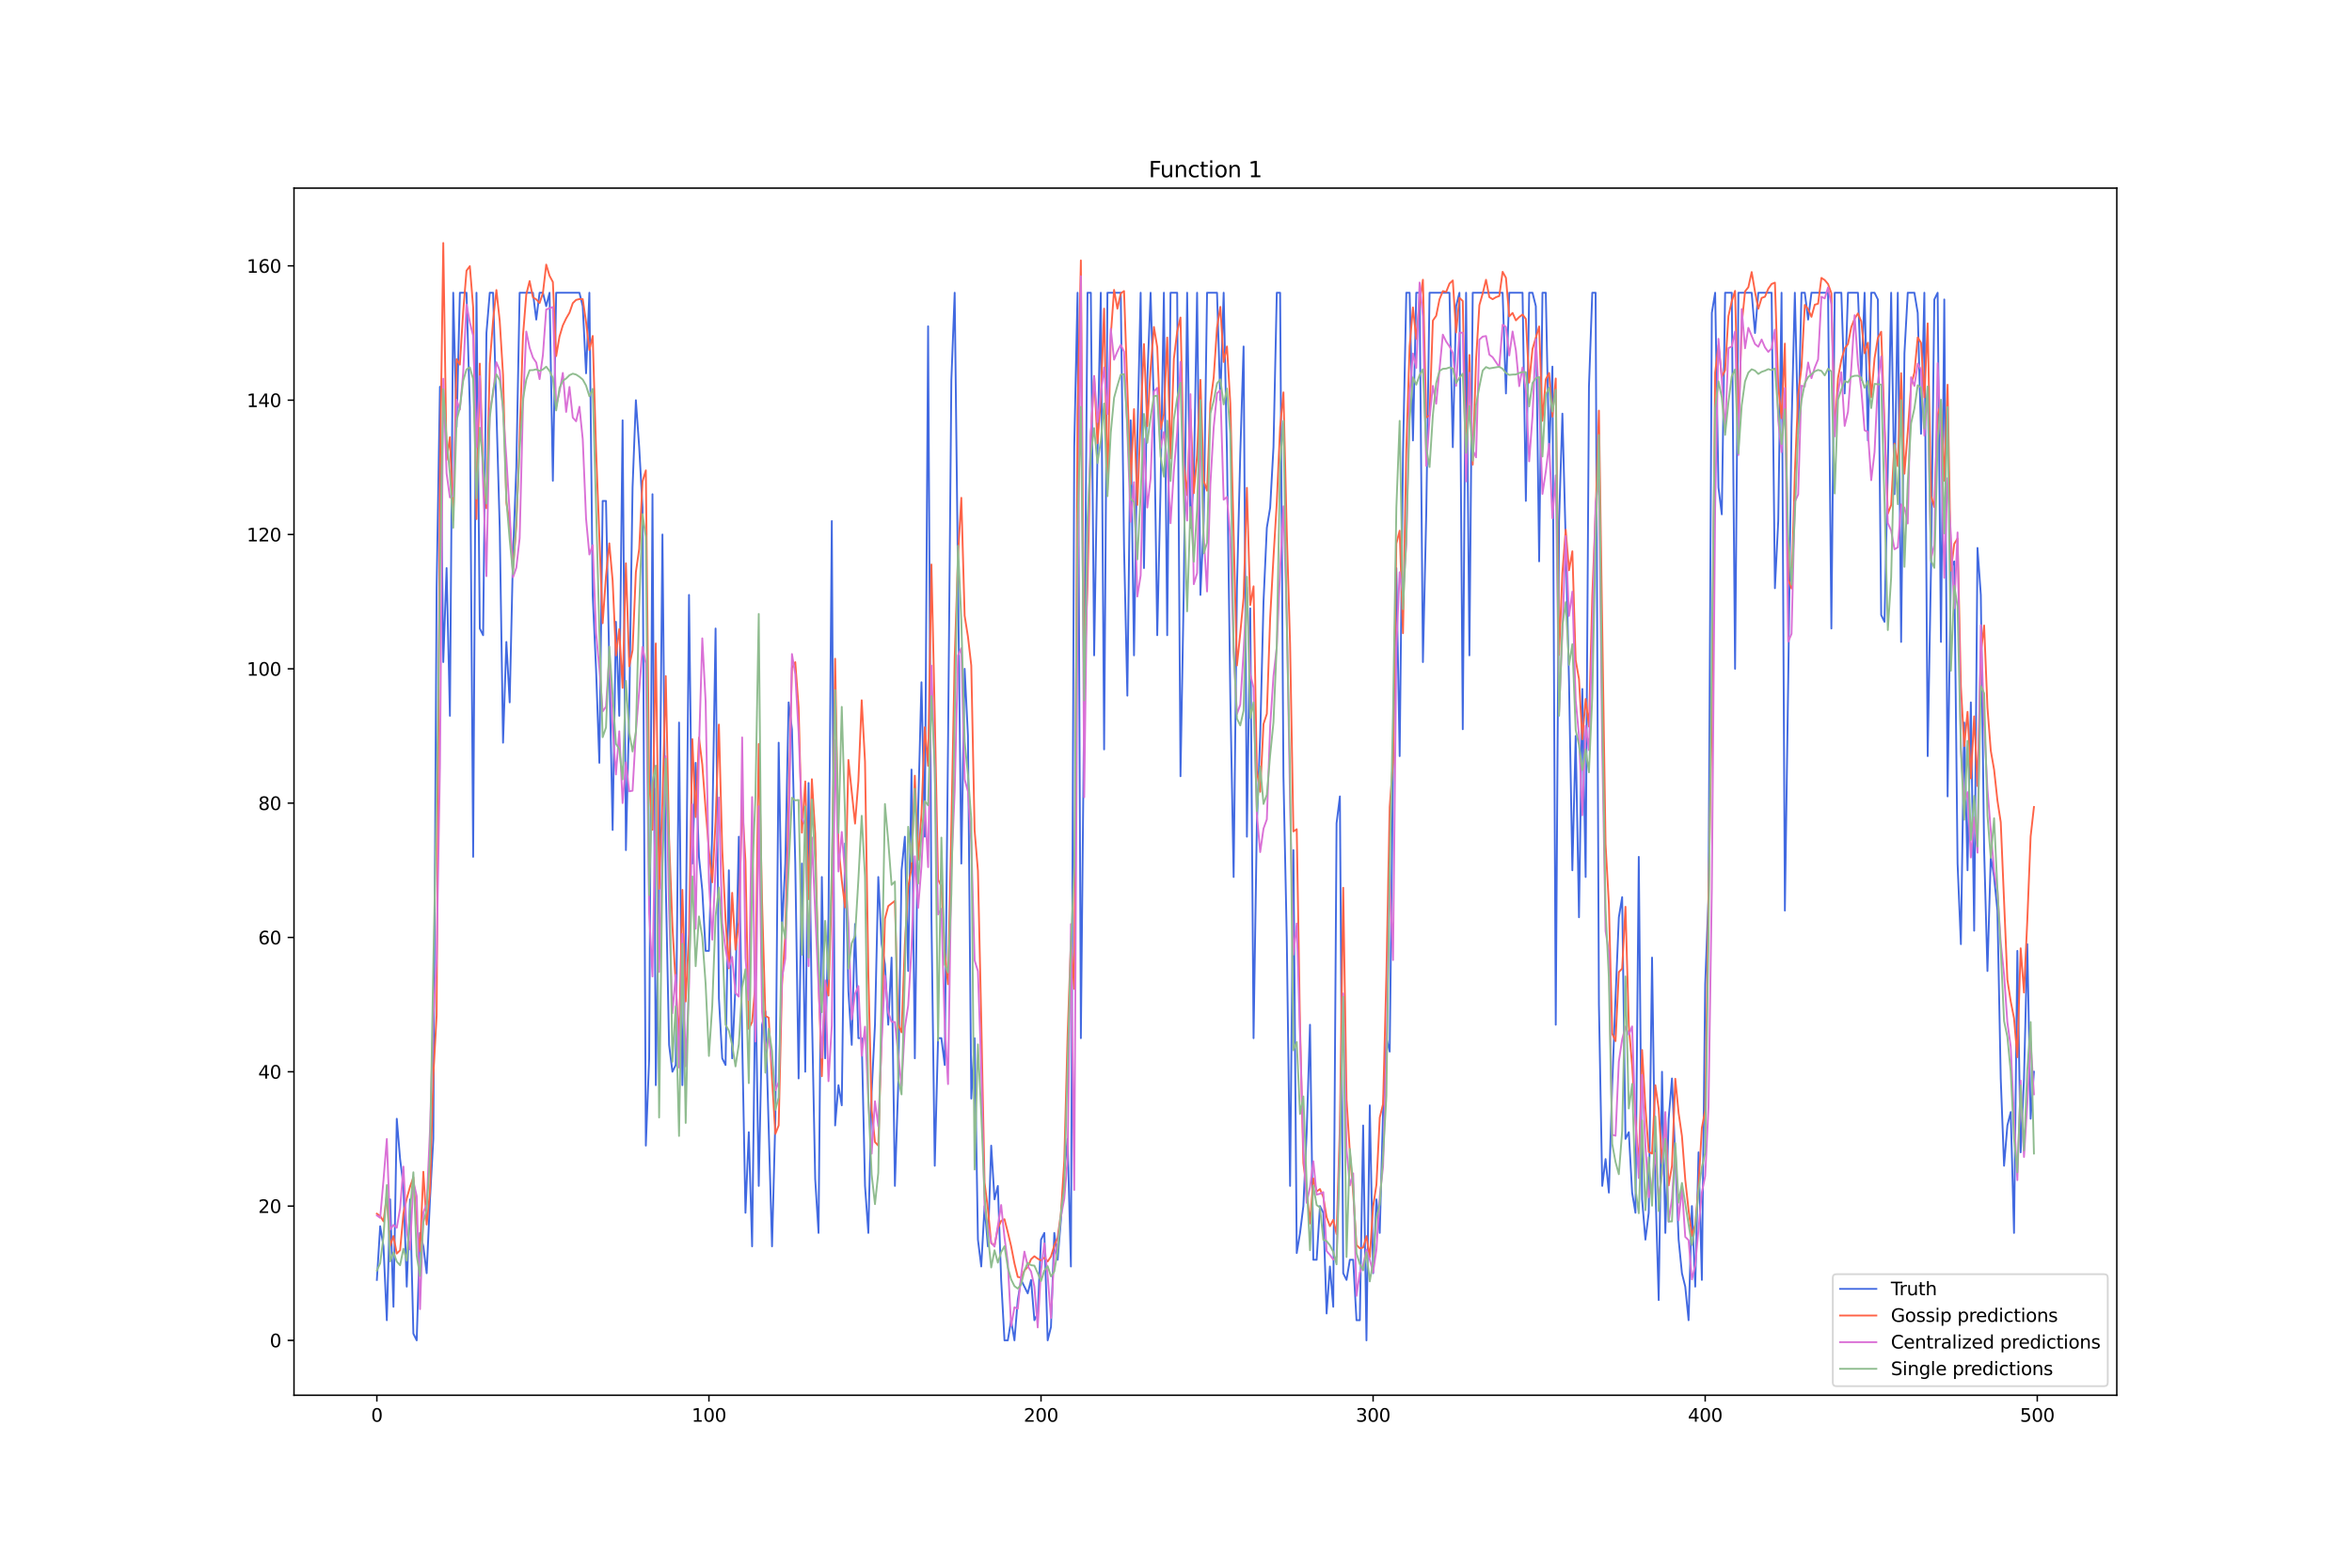 <?xml version="1.0" encoding="utf-8" standalone="no"?>
<!DOCTYPE svg PUBLIC "-//W3C//DTD SVG 1.1//EN"
  "http://www.w3.org/Graphics/SVG/1.1/DTD/svg11.dtd">
<svg xmlns:xlink="http://www.w3.org/1999/xlink" width="1296pt" height="864pt" viewBox="0 0 1296 864" xmlns="http://www.w3.org/2000/svg" version="1.1">
 <defs>
  <style type="text/css">*{stroke-linejoin: round; stroke-linecap: butt}</style>
 </defs>
 <g id="figure_1">
  <g id="patch_1">
   <path d="M 0 864 
L 1296 864 
L 1296 0 
L 0 0 
z
" style="fill: #ffffff"/>
  </g>
  <g id="axes_1">
   <g id="patch_2">
    <path d="M 162 768.96 
L 1166.4 768.96 
L 1166.4 103.68 
L 162 103.68 
z
" style="fill: #ffffff"/>
   </g>
   <g id="matplotlib.axis_1">
    <g id="xtick_1">
     <g id="line2d_1">
      <defs>
       <path id="m76d1d24ce0" d="M 0 0 
L 0 3.5 
" style="stroke: #000000; stroke-width: 0.8"/>
      </defs>
      <g>
       <use xlink:href="#m76d1d24ce0" x="207.655" y="768.96" style="stroke: #000000; stroke-width: 0.8"/>
      </g>
     </g>
     <g id="text_1">
      <!-- 0 -->
      <g transform="translate(204.473 783.558) scale(0.1 -0.1)">
       <defs>
        <path id="DejaVuSans-30" d="M 2034 4250 
Q 1547 4250 1301 3770 
Q 1056 3291 1056 2328 
Q 1056 1369 1301 889 
Q 1547 409 2034 409 
Q 2525 409 2770 889 
Q 3016 1369 3016 2328 
Q 3016 3291 2770 3770 
Q 2525 4250 2034 4250 
z
M 2034 4750 
Q 2819 4750 3233 4129 
Q 3647 3509 3647 2328 
Q 3647 1150 3233 529 
Q 2819 -91 2034 -91 
Q 1250 -91 836 529 
Q 422 1150 422 2328 
Q 422 3509 836 4129 
Q 1250 4750 2034 4750 
z
" transform="scale(0.016)"/>
       </defs>
       <use xlink:href="#DejaVuSans-30"/>
      </g>
     </g>
    </g>
    <g id="xtick_2">
     <g id="line2d_2">
      <g>
       <use xlink:href="#m76d1d24ce0" x="390.639" y="768.96" style="stroke: #000000; stroke-width: 0.8"/>
      </g>
     </g>
     <g id="text_2">
      <!-- 100 -->
      <g transform="translate(381.095 783.558) scale(0.1 -0.1)">
       <defs>
        <path id="DejaVuSans-31" d="M 794 531 
L 1825 531 
L 1825 4091 
L 703 3866 
L 703 4441 
L 1819 4666 
L 2450 4666 
L 2450 531 
L 3481 531 
L 3481 0 
L 794 0 
L 794 531 
z
" transform="scale(0.016)"/>
       </defs>
       <use xlink:href="#DejaVuSans-31"/>
       <use xlink:href="#DejaVuSans-30" x="63.623"/>
       <use xlink:href="#DejaVuSans-30" x="127.246"/>
      </g>
     </g>
    </g>
    <g id="xtick_3">
     <g id="line2d_3">
      <g>
       <use xlink:href="#m76d1d24ce0" x="573.623" y="768.96" style="stroke: #000000; stroke-width: 0.8"/>
      </g>
     </g>
     <g id="text_3">
      <!-- 200 -->
      <g transform="translate(564.079 783.558) scale(0.1 -0.1)">
       <defs>
        <path id="DejaVuSans-32" d="M 1228 531 
L 3431 531 
L 3431 0 
L 469 0 
L 469 531 
Q 828 903 1448 1529 
Q 2069 2156 2228 2338 
Q 2531 2678 2651 2914 
Q 2772 3150 2772 3378 
Q 2772 3750 2511 3984 
Q 2250 4219 1831 4219 
Q 1534 4219 1204 4116 
Q 875 4013 500 3803 
L 500 4441 
Q 881 4594 1212 4672 
Q 1544 4750 1819 4750 
Q 2544 4750 2975 4387 
Q 3406 4025 3406 3419 
Q 3406 3131 3298 2873 
Q 3191 2616 2906 2266 
Q 2828 2175 2409 1742 
Q 1991 1309 1228 531 
z
" transform="scale(0.016)"/>
       </defs>
       <use xlink:href="#DejaVuSans-32"/>
       <use xlink:href="#DejaVuSans-30" x="63.623"/>
       <use xlink:href="#DejaVuSans-30" x="127.246"/>
      </g>
     </g>
    </g>
    <g id="xtick_4">
     <g id="line2d_4">
      <g>
       <use xlink:href="#m76d1d24ce0" x="756.607" y="768.96" style="stroke: #000000; stroke-width: 0.8"/>
      </g>
     </g>
     <g id="text_4">
      <!-- 300 -->
      <g transform="translate(747.063 783.558) scale(0.1 -0.1)">
       <defs>
        <path id="DejaVuSans-33" d="M 2597 2516 
Q 3050 2419 3304 2112 
Q 3559 1806 3559 1356 
Q 3559 666 3084 287 
Q 2609 -91 1734 -91 
Q 1441 -91 1130 -33 
Q 819 25 488 141 
L 488 750 
Q 750 597 1062 519 
Q 1375 441 1716 441 
Q 2309 441 2620 675 
Q 2931 909 2931 1356 
Q 2931 1769 2642 2001 
Q 2353 2234 1838 2234 
L 1294 2234 
L 1294 2753 
L 1863 2753 
Q 2328 2753 2575 2939 
Q 2822 3125 2822 3475 
Q 2822 3834 2567 4026 
Q 2313 4219 1838 4219 
Q 1578 4219 1281 4162 
Q 984 4106 628 3988 
L 628 4550 
Q 988 4650 1302 4700 
Q 1616 4750 1894 4750 
Q 2613 4750 3031 4423 
Q 3450 4097 3450 3541 
Q 3450 3153 3228 2886 
Q 3006 2619 2597 2516 
z
" transform="scale(0.016)"/>
       </defs>
       <use xlink:href="#DejaVuSans-33"/>
       <use xlink:href="#DejaVuSans-30" x="63.623"/>
       <use xlink:href="#DejaVuSans-30" x="127.246"/>
      </g>
     </g>
    </g>
    <g id="xtick_5">
     <g id="line2d_5">
      <g>
       <use xlink:href="#m76d1d24ce0" x="939.591" y="768.96" style="stroke: #000000; stroke-width: 0.8"/>
      </g>
     </g>
     <g id="text_5">
      <!-- 400 -->
      <g transform="translate(930.047 783.558) scale(0.1 -0.1)">
       <defs>
        <path id="DejaVuSans-34" d="M 2419 4116 
L 825 1625 
L 2419 1625 
L 2419 4116 
z
M 2253 4666 
L 3047 4666 
L 3047 1625 
L 3713 1625 
L 3713 1100 
L 3047 1100 
L 3047 0 
L 2419 0 
L 2419 1100 
L 313 1100 
L 313 1709 
L 2253 4666 
z
" transform="scale(0.016)"/>
       </defs>
       <use xlink:href="#DejaVuSans-34"/>
       <use xlink:href="#DejaVuSans-30" x="63.623"/>
       <use xlink:href="#DejaVuSans-30" x="127.246"/>
      </g>
     </g>
    </g>
    <g id="xtick_6">
     <g id="line2d_6">
      <g>
       <use xlink:href="#m76d1d24ce0" x="1122.575" y="768.96" style="stroke: #000000; stroke-width: 0.8"/>
      </g>
     </g>
     <g id="text_6">
      <!-- 500 -->
      <g transform="translate(1113.032 783.558) scale(0.1 -0.1)">
       <defs>
        <path id="DejaVuSans-35" d="M 691 4666 
L 3169 4666 
L 3169 4134 
L 1269 4134 
L 1269 2991 
Q 1406 3038 1543 3061 
Q 1681 3084 1819 3084 
Q 2600 3084 3056 2656 
Q 3513 2228 3513 1497 
Q 3513 744 3044 326 
Q 2575 -91 1722 -91 
Q 1428 -91 1123 -41 
Q 819 9 494 109 
L 494 744 
Q 775 591 1075 516 
Q 1375 441 1709 441 
Q 2250 441 2565 725 
Q 2881 1009 2881 1497 
Q 2881 1984 2565 2268 
Q 2250 2553 1709 2553 
Q 1456 2553 1204 2497 
Q 953 2441 691 2322 
L 691 4666 
z
" transform="scale(0.016)"/>
       </defs>
       <use xlink:href="#DejaVuSans-35"/>
       <use xlink:href="#DejaVuSans-30" x="63.623"/>
       <use xlink:href="#DejaVuSans-30" x="127.246"/>
      </g>
     </g>
    </g>
   </g>
   <g id="matplotlib.axis_2">
    <g id="ytick_1">
     <g id="line2d_7">
      <defs>
       <path id="mdc2d7e85bb" d="M 0 0 
L -3.5 0 
" style="stroke: #000000; stroke-width: 0.8"/>
      </defs>
      <g>
       <use xlink:href="#mdc2d7e85bb" x="162" y="738.72" style="stroke: #000000; stroke-width: 0.8"/>
      </g>
     </g>
     <g id="text_7">
      <!-- 0 -->
      <g transform="translate(148.637 742.519) scale(0.1 -0.1)">
       <use xlink:href="#DejaVuSans-30"/>
      </g>
     </g>
    </g>
    <g id="ytick_2">
     <g id="line2d_8">
      <g>
       <use xlink:href="#mdc2d7e85bb" x="162" y="664.696" style="stroke: #000000; stroke-width: 0.8"/>
      </g>
     </g>
     <g id="text_8">
      <!-- 20 -->
      <g transform="translate(142.275 668.495) scale(0.1 -0.1)">
       <use xlink:href="#DejaVuSans-32"/>
       <use xlink:href="#DejaVuSans-30" x="63.623"/>
      </g>
     </g>
    </g>
    <g id="ytick_3">
     <g id="line2d_9">
      <g>
       <use xlink:href="#mdc2d7e85bb" x="162" y="590.672" style="stroke: #000000; stroke-width: 0.8"/>
      </g>
     </g>
     <g id="text_9">
      <!-- 40 -->
      <g transform="translate(142.275 594.472) scale(0.1 -0.1)">
       <use xlink:href="#DejaVuSans-34"/>
       <use xlink:href="#DejaVuSans-30" x="63.623"/>
      </g>
     </g>
    </g>
    <g id="ytick_4">
     <g id="line2d_10">
      <g>
       <use xlink:href="#mdc2d7e85bb" x="162" y="516.648" style="stroke: #000000; stroke-width: 0.8"/>
      </g>
     </g>
     <g id="text_10">
      <!-- 60 -->
      <g transform="translate(142.275 520.448) scale(0.1 -0.1)">
       <defs>
        <path id="DejaVuSans-36" d="M 2113 2584 
Q 1688 2584 1439 2293 
Q 1191 2003 1191 1497 
Q 1191 994 1439 701 
Q 1688 409 2113 409 
Q 2538 409 2786 701 
Q 3034 994 3034 1497 
Q 3034 2003 2786 2293 
Q 2538 2584 2113 2584 
z
M 3366 4563 
L 3366 3988 
Q 3128 4100 2886 4159 
Q 2644 4219 2406 4219 
Q 1781 4219 1451 3797 
Q 1122 3375 1075 2522 
Q 1259 2794 1537 2939 
Q 1816 3084 2150 3084 
Q 2853 3084 3261 2657 
Q 3669 2231 3669 1497 
Q 3669 778 3244 343 
Q 2819 -91 2113 -91 
Q 1303 -91 875 529 
Q 447 1150 447 2328 
Q 447 3434 972 4092 
Q 1497 4750 2381 4750 
Q 2619 4750 2861 4703 
Q 3103 4656 3366 4563 
z
" transform="scale(0.016)"/>
       </defs>
       <use xlink:href="#DejaVuSans-36"/>
       <use xlink:href="#DejaVuSans-30" x="63.623"/>
      </g>
     </g>
    </g>
    <g id="ytick_5">
     <g id="line2d_11">
      <g>
       <use xlink:href="#mdc2d7e85bb" x="162" y="442.625" style="stroke: #000000; stroke-width: 0.8"/>
      </g>
     </g>
     <g id="text_11">
      <!-- 80 -->
      <g transform="translate(142.275 446.424) scale(0.1 -0.1)">
       <defs>
        <path id="DejaVuSans-38" d="M 2034 2216 
Q 1584 2216 1326 1975 
Q 1069 1734 1069 1313 
Q 1069 891 1326 650 
Q 1584 409 2034 409 
Q 2484 409 2743 651 
Q 3003 894 3003 1313 
Q 3003 1734 2745 1975 
Q 2488 2216 2034 2216 
z
M 1403 2484 
Q 997 2584 770 2862 
Q 544 3141 544 3541 
Q 544 4100 942 4425 
Q 1341 4750 2034 4750 
Q 2731 4750 3128 4425 
Q 3525 4100 3525 3541 
Q 3525 3141 3298 2862 
Q 3072 2584 2669 2484 
Q 3125 2378 3379 2068 
Q 3634 1759 3634 1313 
Q 3634 634 3220 271 
Q 2806 -91 2034 -91 
Q 1263 -91 848 271 
Q 434 634 434 1313 
Q 434 1759 690 2068 
Q 947 2378 1403 2484 
z
M 1172 3481 
Q 1172 3119 1398 2916 
Q 1625 2713 2034 2713 
Q 2441 2713 2670 2916 
Q 2900 3119 2900 3481 
Q 2900 3844 2670 4047 
Q 2441 4250 2034 4250 
Q 1625 4250 1398 4047 
Q 1172 3844 1172 3481 
z
" transform="scale(0.016)"/>
       </defs>
       <use xlink:href="#DejaVuSans-38"/>
       <use xlink:href="#DejaVuSans-30" x="63.623"/>
      </g>
     </g>
    </g>
    <g id="ytick_6">
     <g id="line2d_12">
      <g>
       <use xlink:href="#mdc2d7e85bb" x="162" y="368.601" style="stroke: #000000; stroke-width: 0.8"/>
      </g>
     </g>
     <g id="text_12">
      <!-- 100 -->
      <g transform="translate(135.912 372.4) scale(0.1 -0.1)">
       <use xlink:href="#DejaVuSans-31"/>
       <use xlink:href="#DejaVuSans-30" x="63.623"/>
       <use xlink:href="#DejaVuSans-30" x="127.246"/>
      </g>
     </g>
    </g>
    <g id="ytick_7">
     <g id="line2d_13">
      <g>
       <use xlink:href="#mdc2d7e85bb" x="162" y="294.577" style="stroke: #000000; stroke-width: 0.8"/>
      </g>
     </g>
     <g id="text_13">
      <!-- 120 -->
      <g transform="translate(135.912 298.376) scale(0.1 -0.1)">
       <use xlink:href="#DejaVuSans-31"/>
       <use xlink:href="#DejaVuSans-32" x="63.623"/>
       <use xlink:href="#DejaVuSans-30" x="127.246"/>
      </g>
     </g>
    </g>
    <g id="ytick_8">
     <g id="line2d_14">
      <g>
       <use xlink:href="#mdc2d7e85bb" x="162" y="220.553" style="stroke: #000000; stroke-width: 0.8"/>
      </g>
     </g>
     <g id="text_14">
      <!-- 140 -->
      <g transform="translate(135.912 224.352) scale(0.1 -0.1)">
       <use xlink:href="#DejaVuSans-31"/>
       <use xlink:href="#DejaVuSans-34" x="63.623"/>
       <use xlink:href="#DejaVuSans-30" x="127.246"/>
      </g>
     </g>
    </g>
    <g id="ytick_9">
     <g id="line2d_15">
      <g>
       <use xlink:href="#mdc2d7e85bb" x="162" y="146.529" style="stroke: #000000; stroke-width: 0.8"/>
      </g>
     </g>
     <g id="text_15">
      <!-- 160 -->
      <g transform="translate(135.912 150.328) scale(0.1 -0.1)">
       <use xlink:href="#DejaVuSans-31"/>
       <use xlink:href="#DejaVuSans-36" x="63.623"/>
       <use xlink:href="#DejaVuSans-30" x="127.246"/>
      </g>
     </g>
    </g>
   </g>
   <g id="line2d_16">
    <path d="M 207.655 705.409 
L 209.484 675.8 
L 211.314 686.903 
L 213.144 727.616 
L 214.974 660.995 
L 216.804 720.214 
L 218.634 616.581 
L 220.463 638.788 
L 222.293 653.593 
L 224.123 709.11 
L 225.953 660.995 
L 227.783 735.019 
L 229.613 738.72 
L 231.442 679.501 
L 233.272 686.903 
L 235.102 701.708 
L 236.932 660.995 
L 238.762 627.684 
L 240.592 324.186 
L 242.422 213.151 
L 244.251 364.9 
L 246.081 313.083 
L 247.911 394.509 
L 249.741 161.334 
L 251.571 235.358 
L 253.401 161.334 
L 257.06 161.334 
L 258.89 224.254 
L 260.72 472.234 
L 262.55 161.334 
L 264.38 346.394 
L 266.209 350.095 
L 268.039 183.541 
L 269.869 161.334 
L 271.699 161.334 
L 275.359 290.876 
L 277.189 409.314 
L 279.018 353.796 
L 280.848 387.107 
L 282.678 305.68 
L 284.508 257.565 
L 286.338 161.334 
L 293.657 161.334 
L 295.487 176.139 
L 297.317 161.334 
L 299.147 161.334 
L 300.976 168.736 
L 302.806 161.334 
L 304.636 264.967 
L 306.466 161.334 
L 319.275 161.334 
L 321.105 168.736 
L 322.935 205.748 
L 324.764 161.334 
L 326.594 327.888 
L 328.424 368.601 
L 330.254 420.417 
L 332.084 276.071 
L 333.914 276.071 
L 337.573 457.429 
L 339.403 342.692 
L 341.233 394.509 
L 343.063 231.657 
L 344.893 468.533 
L 346.723 390.808 
L 348.552 268.669 
L 350.382 220.553 
L 352.212 246.461 
L 354.042 279.772 
L 355.872 631.385 
L 357.702 583.27 
L 359.531 272.37 
L 361.361 598.075 
L 363.191 483.338 
L 365.021 294.577 
L 366.851 487.039 
L 368.681 575.868 
L 370.51 590.672 
L 372.34 586.971 
L 374.17 398.21 
L 376 598.075 
L 377.83 524.051 
L 379.66 327.888 
L 381.489 475.935 
L 383.319 420.417 
L 385.149 472.234 
L 386.979 490.74 
L 388.809 524.051 
L 390.639 524.051 
L 392.469 457.429 
L 394.298 346.394 
L 396.128 549.959 
L 397.958 583.27 
L 399.788 586.971 
L 401.618 479.637 
L 403.448 583.27 
L 405.277 542.557 
L 407.107 461.131 
L 408.937 572.166 
L 410.767 668.397 
L 412.597 623.983 
L 414.427 686.903 
L 416.256 538.856 
L 418.086 653.593 
L 419.916 564.764 
L 421.746 557.362 
L 425.406 686.903 
L 427.236 616.581 
L 429.065 409.314 
L 430.895 512.947 
L 432.725 475.935 
L 434.555 387.107 
L 436.385 401.911 
L 438.215 475.935 
L 440.044 594.373 
L 441.874 475.935 
L 443.704 590.672 
L 445.534 431.521 
L 447.364 557.362 
L 449.194 649.891 
L 451.023 679.501 
L 452.853 483.338 
L 454.683 583.27 
L 456.513 505.545 
L 458.343 287.175 
L 460.173 620.282 
L 462.003 598.075 
L 463.832 609.178 
L 465.662 464.832 
L 467.492 546.258 
L 469.322 575.868 
L 471.152 509.246 
L 472.982 572.166 
L 474.811 572.166 
L 476.641 653.593 
L 478.471 679.501 
L 480.301 601.776 
L 482.131 564.764 
L 483.961 483.338 
L 485.79 520.35 
L 487.62 531.453 
L 489.45 564.764 
L 491.28 527.752 
L 493.11 653.593 
L 494.94 598.075 
L 496.77 479.637 
L 498.599 461.131 
L 500.429 535.154 
L 502.259 424.119 
L 504.089 583.27 
L 505.919 446.326 
L 507.749 376.003 
L 509.578 461.131 
L 511.408 179.84 
L 513.238 505.545 
L 515.068 642.489 
L 516.898 572.166 
L 518.728 572.166 
L 520.557 586.971 
L 522.387 409.314 
L 524.217 209.449 
L 526.047 161.334 
L 529.707 475.935 
L 531.536 368.601 
L 533.366 405.613 
L 535.196 605.477 
L 537.026 572.166 
L 538.856 683.202 
L 540.686 698.007 
L 542.516 664.696 
L 544.345 686.903 
L 546.175 631.385 
L 548.005 660.995 
L 549.835 653.593 
L 551.665 705.409 
L 553.495 738.72 
L 555.324 738.72 
L 557.154 727.616 
L 558.984 738.72 
L 560.814 716.513 
L 562.644 705.409 
L 566.303 712.812 
L 568.133 705.409 
L 569.963 727.616 
L 571.793 723.915 
L 573.623 683.202 
L 575.453 679.501 
L 577.283 738.72 
L 579.112 731.318 
L 580.942 679.501 
L 582.772 694.306 
L 584.602 672.099 
L 586.432 646.19 
L 588.262 627.684 
L 590.091 698.007 
L 591.921 246.461 
L 593.751 161.334 
L 595.581 572.166 
L 597.411 387.107 
L 599.241 161.334 
L 601.07 161.334 
L 602.9 361.198 
L 604.73 250.163 
L 606.56 161.334 
L 608.39 413.015 
L 610.22 161.334 
L 617.539 161.334 
L 619.369 301.979 
L 621.199 383.406 
L 623.029 231.657 
L 624.858 361.198 
L 626.688 242.76 
L 628.518 161.334 
L 630.348 313.083 
L 632.178 209.449 
L 634.008 161.334 
L 635.837 224.254 
L 637.667 350.095 
L 639.497 268.669 
L 641.327 161.334 
L 643.157 350.095 
L 644.987 161.334 
L 648.646 161.334 
L 650.476 427.82 
L 652.306 324.186 
L 654.136 161.334 
L 655.966 290.876 
L 657.796 264.967 
L 659.625 161.334 
L 661.455 327.888 
L 663.285 287.175 
L 665.115 161.334 
L 670.604 161.334 
L 672.434 220.553 
L 674.264 161.334 
L 676.094 250.163 
L 677.924 383.406 
L 679.754 483.338 
L 681.583 324.186 
L 683.413 250.163 
L 685.243 190.944 
L 687.073 461.131 
L 688.903 335.29 
L 690.733 572.166 
L 692.563 453.728 
L 694.392 405.613 
L 696.222 331.589 
L 698.052 290.876 
L 699.882 279.772 
L 701.712 246.461 
L 703.542 161.334 
L 705.371 161.334 
L 707.201 427.82 
L 709.031 516.648 
L 710.861 653.593 
L 712.691 468.533 
L 714.521 690.604 
L 716.35 679.501 
L 718.18 664.696 
L 720.01 623.983 
L 721.84 564.764 
L 723.67 694.306 
L 725.5 694.306 
L 727.33 664.696 
L 729.159 668.397 
L 730.989 723.915 
L 732.819 698.007 
L 734.649 720.214 
L 736.479 453.728 
L 738.309 438.923 
L 740.138 701.708 
L 741.968 705.409 
L 743.798 694.306 
L 745.628 694.306 
L 747.458 727.616 
L 749.288 727.616 
L 751.117 620.282 
L 752.947 738.72 
L 754.777 609.178 
L 756.607 701.708 
L 758.437 660.995 
L 760.267 679.501 
L 762.097 612.879 
L 763.926 572.166 
L 765.756 579.569 
L 767.586 420.417 
L 769.416 313.083 
L 771.246 416.716 
L 773.076 250.163 
L 774.905 161.334 
L 776.735 161.334 
L 778.565 242.76 
L 780.395 161.334 
L 782.225 161.334 
L 784.055 364.9 
L 785.884 283.473 
L 787.714 161.334 
L 798.693 161.334 
L 800.523 246.461 
L 802.353 168.736 
L 804.183 161.334 
L 806.013 401.911 
L 807.843 161.334 
L 809.672 361.198 
L 811.502 161.334 
L 827.971 161.334 
L 829.801 216.852 
L 831.63 161.334 
L 838.95 161.334 
L 840.78 276.071 
L 842.61 161.334 
L 844.439 161.334 
L 846.269 168.736 
L 848.099 309.382 
L 849.929 161.334 
L 851.759 161.334 
L 853.589 250.163 
L 855.418 202.047 
L 857.248 564.764 
L 859.078 287.175 
L 860.908 227.955 
L 862.738 298.278 
L 864.568 376.003 
L 866.397 479.637 
L 868.227 405.613 
L 870.057 505.545 
L 871.887 379.704 
L 873.717 483.338 
L 875.547 213.151 
L 877.377 161.334 
L 879.206 161.334 
L 881.036 553.66 
L 882.866 653.593 
L 884.696 638.788 
L 886.526 657.294 
L 888.356 598.075 
L 890.185 549.959 
L 892.015 505.545 
L 893.845 494.441 
L 895.675 627.684 
L 897.505 623.983 
L 899.335 657.294 
L 901.164 668.397 
L 902.994 472.234 
L 904.824 660.995 
L 906.654 683.202 
L 908.484 668.397 
L 910.314 527.752 
L 912.144 653.593 
L 913.973 716.513 
L 915.803 590.672 
L 917.633 679.501 
L 919.463 616.581 
L 921.293 594.373 
L 924.952 683.202 
L 926.782 701.708 
L 928.612 709.11 
L 930.442 727.616 
L 932.272 664.696 
L 934.102 709.11 
L 935.931 635.087 
L 937.761 705.409 
L 939.591 542.557 
L 941.421 494.441 
L 943.251 172.438 
L 945.081 161.334 
L 946.911 268.669 
L 948.74 283.473 
L 950.57 161.334 
L 954.23 161.334 
L 956.06 368.601 
L 957.89 161.334 
L 965.209 161.334 
L 967.039 183.541 
L 968.869 161.334 
L 976.188 161.334 
L 978.018 324.186 
L 979.848 287.175 
L 981.678 161.334 
L 983.507 501.844 
L 985.337 376.003 
L 987.167 235.358 
L 988.997 161.334 
L 990.827 239.059 
L 992.657 161.334 
L 994.486 161.334 
L 996.316 176.139 
L 998.146 161.334 
L 1007.295 161.334 
L 1009.125 346.394 
L 1010.955 161.334 
L 1014.615 161.334 
L 1016.444 216.852 
L 1018.274 161.334 
L 1023.764 161.334 
L 1025.594 209.449 
L 1027.424 161.334 
L 1029.253 242.76 
L 1031.083 161.334 
L 1032.913 161.334 
L 1034.743 165.035 
L 1036.573 338.991 
L 1038.403 342.692 
L 1040.232 257.565 
L 1042.062 161.334 
L 1043.892 272.37 
L 1045.722 161.334 
L 1047.552 353.796 
L 1049.382 194.645 
L 1051.211 161.334 
L 1054.871 161.334 
L 1056.701 172.438 
L 1058.531 239.059 
L 1060.361 161.334 
L 1062.191 416.716 
L 1064.02 313.083 
L 1065.85 165.035 
L 1067.68 161.334 
L 1069.51 353.796 
L 1071.34 165.035 
L 1073.17 438.923 
L 1074.999 313.083 
L 1076.829 309.382 
L 1078.659 475.935 
L 1080.489 520.35 
L 1082.319 398.21 
L 1084.149 479.637 
L 1085.978 387.107 
L 1087.808 512.947 
L 1089.638 301.979 
L 1091.468 327.888 
L 1093.298 468.533 
L 1095.128 535.154 
L 1096.958 472.234 
L 1098.787 483.338 
L 1100.617 501.844 
L 1102.447 594.373 
L 1104.277 642.489 
L 1106.107 620.282 
L 1107.937 612.879 
L 1109.766 679.501 
L 1111.596 524.051 
L 1113.426 635.087 
L 1115.256 594.373 
L 1117.086 520.35 
L 1118.916 616.581 
L 1120.745 590.672 
L 1120.745 590.672 
" clip-path="url(#pc947cde501)" style="fill: none; stroke: #4169e1; stroke-linecap: square"/>
   </g>
   <g id="line2d_17">
    <path d="M 207.655 668.915 
L 209.484 670.18 
L 211.314 673.131 
L 213.144 658.899 
L 214.974 686.664 
L 216.804 681.204 
L 218.634 690.883 
L 220.463 689.1 
L 222.293 668.726 
L 224.123 660.6 
L 225.953 653.992 
L 227.783 648.844 
L 229.613 674.172 
L 231.442 689.565 
L 233.272 645.79 
L 235.102 674.883 
L 236.932 656.511 
L 238.762 592.924 
L 240.592 559.616 
L 242.422 263.073 
L 244.251 133.92 
L 246.081 253.465 
L 247.911 240.936 
L 249.741 286.508 
L 251.571 197.941 
L 253.401 200.95 
L 255.23 171.654 
L 257.06 149.171 
L 258.89 146.688 
L 260.72 169.468 
L 262.55 286.078 
L 264.38 200.383 
L 266.209 259.184 
L 268.039 280.139 
L 269.869 200.459 
L 271.699 176.576 
L 273.529 159.849 
L 275.359 176.836 
L 277.189 206.638 
L 279.018 276.933 
L 280.848 288.098 
L 282.678 313.708 
L 284.508 289.673 
L 286.338 241.127 
L 288.168 185.096 
L 289.997 162.265 
L 291.827 154.906 
L 293.657 163.891 
L 295.487 165 
L 297.317 167.011 
L 299.147 161.587 
L 300.976 145.826 
L 302.806 151.972 
L 304.636 155.418 
L 306.466 196.268 
L 308.296 185.465 
L 310.126 179.34 
L 311.956 175.49 
L 313.785 172.355 
L 315.615 167.085 
L 317.445 165.276 
L 319.275 164.825 
L 321.105 164.87 
L 322.935 177.495 
L 324.764 192.939 
L 326.594 185.143 
L 328.424 247.742 
L 332.084 343.478 
L 333.914 317.542 
L 335.743 299.446 
L 337.573 320.063 
L 339.403 361.21 
L 341.233 346.696 
L 343.063 379.087 
L 344.893 310.448 
L 346.723 367.241 
L 348.552 358.341 
L 350.382 315.291 
L 352.212 302.566 
L 354.042 265.257 
L 355.872 259.229 
L 357.702 430.393 
L 359.531 457.323 
L 361.361 354.641 
L 363.191 489.866 
L 365.021 441.8 
L 366.851 372.61 
L 368.681 462.222 
L 370.51 510.161 
L 374.17 574.427 
L 376 490.431 
L 377.83 551.954 
L 379.66 514.903 
L 381.489 407.364 
L 383.319 450.307 
L 385.149 406.525 
L 386.979 421.333 
L 388.809 446.049 
L 390.639 468.492 
L 392.469 486.261 
L 394.298 452.837 
L 396.128 399.332 
L 397.958 468.074 
L 399.788 506.85 
L 401.618 533.619 
L 403.448 492.057 
L 405.277 523.378 
L 407.107 508.064 
L 408.937 442.477 
L 410.767 474.674 
L 412.597 567.054 
L 414.427 563.237 
L 416.256 541.912 
L 418.086 410.047 
L 419.916 496.782 
L 421.746 559.888 
L 423.576 560.899 
L 425.406 594.556 
L 427.236 624.942 
L 429.065 620.272 
L 430.895 542.98 
L 432.725 514.641 
L 436.385 368.026 
L 438.215 364.937 
L 440.044 389.823 
L 441.874 458.913 
L 443.704 430.662 
L 445.534 495.568 
L 447.364 429.433 
L 449.194 459.472 
L 451.023 540.328 
L 452.853 593.145 
L 454.683 540.8 
L 456.513 548.693 
L 458.343 490 
L 460.173 363.034 
L 462.003 466.16 
L 463.832 485.163 
L 465.662 500.103 
L 467.492 418.843 
L 471.152 453.924 
L 472.982 430.504 
L 474.811 385.929 
L 476.641 419.77 
L 478.471 536.77 
L 480.301 611.752 
L 482.131 629.439 
L 483.961 631.416 
L 485.79 571.044 
L 487.62 506.394 
L 489.45 499.339 
L 493.11 496.479 
L 494.94 564.666 
L 496.77 568.97 
L 498.599 520.222 
L 500.429 488.79 
L 502.259 478.27 
L 504.089 427.514 
L 505.919 474.002 
L 507.749 448.781 
L 509.578 400.803 
L 511.408 422.106 
L 513.238 311.099 
L 515.068 393.879 
L 516.898 484.82 
L 518.728 488.461 
L 520.557 524.678 
L 522.387 542.471 
L 524.217 455.485 
L 526.047 362.753 
L 527.877 306.597 
L 529.707 274.362 
L 531.536 339.32 
L 533.366 350.922 
L 535.196 366.769 
L 537.026 457.598 
L 538.856 479.948 
L 540.686 561.799 
L 542.516 651.787 
L 544.345 666.202 
L 546.175 685.205 
L 548.005 686.292 
L 549.835 676.941 
L 551.665 672.844 
L 553.495 671.94 
L 555.324 679.12 
L 557.154 686.872 
L 558.984 696.316 
L 560.814 703.767 
L 562.644 704.124 
L 564.474 700.202 
L 566.303 698.259 
L 568.133 694.002 
L 569.963 692.35 
L 571.793 693.696 
L 573.623 694.672 
L 575.453 693.142 
L 577.283 695.229 
L 579.112 692.496 
L 580.942 686.368 
L 582.772 682.119 
L 584.602 668.631 
L 586.432 639.689 
L 588.262 570.871 
L 590.091 518.967 
L 591.921 545.027 
L 593.751 228.322 
L 595.581 143.543 
L 597.411 375.845 
L 599.241 322.675 
L 601.07 240.082 
L 602.9 207.256 
L 604.73 244.271 
L 606.56 219.967 
L 608.39 170.094 
L 610.22 269.985 
L 612.05 184.998 
L 613.879 159.765 
L 615.709 170.13 
L 617.539 161.726 
L 619.369 160.407 
L 623.029 266.829 
L 624.858 225.484 
L 626.688 278.311 
L 628.518 230.823 
L 630.348 189.619 
L 632.178 234.845 
L 634.008 203.095 
L 635.837 180.207 
L 637.667 191.362 
L 639.497 236.473 
L 641.327 228.285 
L 643.157 186.041 
L 644.987 252.607 
L 646.817 197.818 
L 648.646 182.798 
L 650.476 174.978 
L 652.306 255.743 
L 654.136 272.897 
L 655.966 225.555 
L 657.796 271.841 
L 659.625 250.976 
L 661.455 209.328 
L 663.285 265.057 
L 665.115 270.462 
L 666.945 222.115 
L 668.775 208.028 
L 670.604 180.459 
L 672.434 169.108 
L 674.264 199.488 
L 676.094 190.937 
L 677.924 222.256 
L 681.583 366.782 
L 683.413 348.977 
L 685.243 329.455 
L 687.073 268.842 
L 688.903 333.482 
L 690.733 323.138 
L 692.563 424.898 
L 694.392 436.383 
L 696.222 399.037 
L 698.052 393.419 
L 699.882 340.524 
L 701.712 307.231 
L 703.542 276.889 
L 705.371 235.348 
L 707.201 216.236 
L 709.031 292.947 
L 710.861 354.785 
L 712.691 458.234 
L 714.521 456.996 
L 716.35 565.791 
L 718.18 641.029 
L 720.01 655.51 
L 721.84 674.311 
L 723.67 649.44 
L 725.5 656.66 
L 727.33 655.323 
L 729.159 659.694 
L 730.989 670.873 
L 732.819 675.773 
L 734.649 672.302 
L 736.479 680.173 
L 738.309 620.495 
L 740.138 489.274 
L 741.968 605.973 
L 743.798 634.918 
L 745.628 657.575 
L 747.458 686.117 
L 749.288 687.968 
L 751.117 687.567 
L 752.947 681.269 
L 754.777 692.989 
L 756.607 665.075 
L 758.437 652.949 
L 760.267 615.9 
L 762.097 608.456 
L 763.926 537.581 
L 765.756 444.678 
L 767.586 419.991 
L 769.416 299.617 
L 771.246 292.464 
L 773.076 348.974 
L 774.905 248.023 
L 776.735 190.876 
L 778.565 169.43 
L 780.395 186.825 
L 782.225 166.481 
L 784.055 154.169 
L 785.884 230.087 
L 787.714 228.952 
L 789.544 176.667 
L 791.374 174.066 
L 793.204 164.926 
L 795.034 160.437 
L 796.864 160.919 
L 798.693 156.302 
L 800.523 154.552 
L 802.353 183.253 
L 804.183 164.149 
L 806.013 165.884 
L 807.843 255.551 
L 809.672 195.621 
L 811.502 256.076 
L 813.332 198.615 
L 815.162 168.203 
L 816.992 161.779 
L 818.822 154.183 
L 820.651 163.777 
L 822.481 164.903 
L 824.311 163.801 
L 826.141 163.144 
L 827.971 149.796 
L 829.801 153.118 
L 831.63 174.352 
L 833.46 172.476 
L 835.29 176.563 
L 837.12 174.726 
L 838.95 173.341 
L 840.78 175.755 
L 842.61 210.855 
L 844.439 192.355 
L 848.099 179.9 
L 849.929 231.939 
L 851.759 209.046 
L 853.589 205.56 
L 855.418 229.618 
L 857.248 208.591 
L 859.078 360.995 
L 860.908 315.942 
L 862.738 291.932 
L 864.568 314.311 
L 866.397 303.815 
L 868.227 363.805 
L 870.057 374.231 
L 871.887 407.426 
L 873.717 385.213 
L 875.547 400.435 
L 877.377 328.431 
L 879.206 282.625 
L 881.036 226.297 
L 884.696 465.288 
L 886.526 498.178 
L 888.356 569.668 
L 890.185 573.788 
L 892.015 535.735 
L 893.845 533.799 
L 895.675 499.753 
L 897.505 565.264 
L 899.335 587.098 
L 901.164 616.496 
L 902.994 643.751 
L 904.824 578.667 
L 906.654 610.447 
L 908.484 634.845 
L 910.314 635.768 
L 912.144 598.092 
L 913.973 611.152 
L 915.803 641.222 
L 917.633 617.445 
L 919.463 653.343 
L 921.293 642.601 
L 923.123 594.549 
L 924.952 613.38 
L 926.782 626.1 
L 928.612 650.136 
L 930.442 666.923 
L 932.272 681.062 
L 934.102 675.053 
L 935.931 653.275 
L 937.761 621.573 
L 939.591 612.086 
L 941.421 495.648 
L 943.251 394.926 
L 945.081 205.348 
L 946.911 190.243 
L 948.74 207.709 
L 950.57 204.075 
L 952.4 174.238 
L 954.23 166.091 
L 956.06 160.296 
L 957.89 236.978 
L 959.719 178.882 
L 961.549 160.592 
L 963.379 158.293 
L 965.209 149.93 
L 967.039 160.765 
L 968.869 170.16 
L 970.698 164.202 
L 972.528 163.552 
L 974.358 159.138 
L 976.188 156.507 
L 978.018 155.764 
L 979.848 212.847 
L 981.678 230.519 
L 983.507 189.362 
L 985.337 319.347 
L 987.167 324.365 
L 988.997 260.457 
L 990.827 217.745 
L 992.657 202.397 
L 994.486 168.05 
L 996.316 170.327 
L 998.146 174.623 
L 999.976 167.937 
L 1001.806 167.382 
L 1003.636 153.153 
L 1005.465 154.357 
L 1007.295 156.544 
L 1009.125 161.614 
L 1010.955 238.838 
L 1012.785 208.298 
L 1014.615 198.436 
L 1016.444 192.04 
L 1018.274 189.629 
L 1020.104 180.245 
L 1021.934 175.646 
L 1023.764 172.729 
L 1025.594 177.107 
L 1027.424 194.698 
L 1029.253 188.867 
L 1031.083 219.035 
L 1032.913 197.483 
L 1034.743 186.25 
L 1036.573 182.815 
L 1040.232 283.099 
L 1042.062 278.313 
L 1043.892 244.498 
L 1045.722 256.929 
L 1047.552 205.666 
L 1049.382 261.089 
L 1051.211 238.005 
L 1053.041 212.08 
L 1054.871 205.296 
L 1056.701 185.931 
L 1058.531 188.941 
L 1060.361 219.026 
L 1062.191 178.234 
L 1064.02 273.37 
L 1065.85 279.482 
L 1067.68 228.398 
L 1069.51 221.96 
L 1071.34 265.013 
L 1073.17 212.045 
L 1074.999 314.539 
L 1076.829 299.705 
L 1078.659 296.769 
L 1080.489 378.237 
L 1082.319 411.222 
L 1084.149 392.311 
L 1085.978 428.977 
L 1087.808 394.806 
L 1089.638 433.229 
L 1091.468 359.975 
L 1093.298 344.726 
L 1095.128 389.976 
L 1096.958 413.698 
L 1098.787 424.157 
L 1100.617 441.133 
L 1102.447 453.108 
L 1106.107 539.938 
L 1107.937 551.839 
L 1109.766 561.179 
L 1111.596 582.661 
L 1113.426 522.629 
L 1115.256 547.025 
L 1117.086 507.191 
L 1118.916 461.009 
L 1120.745 444.742 
L 1120.745 444.742 
" clip-path="url(#pc947cde501)" style="fill: none; stroke: #ff6347; stroke-linecap: square"/>
   </g>
   <g id="line2d_18">
    <path d="M 207.655 669.836 
L 209.484 671.191 
L 211.314 650.28 
L 213.144 627.742 
L 214.974 677.657 
L 216.804 675.093 
L 218.634 676.648 
L 220.463 665.996 
L 222.293 642.951 
L 224.123 678.777 
L 225.953 688.646 
L 227.783 650.999 
L 229.613 659.218 
L 231.442 721.508 
L 233.272 668.08 
L 235.102 663.891 
L 236.932 623.018 
L 238.762 561.351 
L 240.592 528.355 
L 242.422 421.907 
L 244.251 208.704 
L 246.081 260.908 
L 247.911 274.152 
L 249.741 273.317 
L 251.571 220.295 
L 253.401 225.749 
L 255.23 205.456 
L 257.06 167.841 
L 258.89 177.637 
L 260.72 184.989 
L 262.55 246.441 
L 264.38 207.311 
L 266.209 266.525 
L 268.039 317.543 
L 269.869 226.569 
L 271.699 216.88 
L 273.529 199.633 
L 275.359 204.23 
L 277.189 226.501 
L 279.018 252.438 
L 280.848 282.708 
L 282.678 318.184 
L 284.508 312.894 
L 286.338 296.585 
L 288.168 223.537 
L 289.997 182.726 
L 291.827 191.661 
L 293.657 197.084 
L 295.487 199.826 
L 297.317 208.951 
L 299.147 195.732 
L 300.976 170.57 
L 304.636 169.223 
L 306.466 224.061 
L 308.296 215.929 
L 310.126 205.532 
L 311.956 227.03 
L 313.785 213.254 
L 315.615 230.131 
L 317.445 232.194 
L 319.275 224.172 
L 321.105 242.072 
L 322.935 285.858 
L 324.764 305.606 
L 326.594 300.468 
L 328.424 348.765 
L 330.254 368.219 
L 332.084 392.103 
L 333.914 389.443 
L 335.743 361.665 
L 337.573 401.592 
L 339.403 426.844 
L 341.233 403.019 
L 343.063 442.601 
L 344.893 420.124 
L 346.723 436.139 
L 348.552 435.777 
L 350.382 403.582 
L 352.212 380.812 
L 354.042 356.581 
L 355.872 365.627 
L 357.702 503.32 
L 359.531 538.174 
L 361.361 434.605 
L 363.191 535.663 
L 365.021 463.565 
L 366.851 416.819 
L 368.681 500.948 
L 370.51 558.417 
L 372.34 537.214 
L 374.17 588.346 
L 376 514.708 
L 377.83 587.723 
L 379.66 543.856 
L 381.489 443.334 
L 383.319 511.858 
L 385.149 412.669 
L 386.979 351.805 
L 388.809 386.497 
L 390.639 485.944 
L 392.469 517.886 
L 396.128 439.527 
L 397.958 508.574 
L 399.788 523.019 
L 401.618 533.156 
L 403.448 527.376 
L 405.277 547.274 
L 407.107 549.255 
L 408.937 406.414 
L 410.767 527.833 
L 412.597 551.163 
L 414.427 439.3 
L 416.256 574.023 
L 418.086 444.33 
L 419.916 557.729 
L 421.746 578.868 
L 423.576 570.766 
L 425.406 585.229 
L 427.236 600.897 
L 429.065 596.386 
L 430.895 538.946 
L 432.725 528.287 
L 434.555 462.928 
L 436.385 360.448 
L 438.215 371.54 
L 440.044 403.635 
L 441.874 451 
L 443.704 454.588 
L 445.534 532.45 
L 447.364 461.517 
L 451.023 543.692 
L 452.853 582.932 
L 454.683 540.311 
L 456.513 595.88 
L 458.343 565.082 
L 460.173 407.765 
L 462.003 480.325 
L 463.832 458.506 
L 465.662 482.268 
L 467.492 508.828 
L 469.322 561.778 
L 471.152 547.66 
L 472.982 543.451 
L 474.811 581.933 
L 476.641 565.836 
L 478.471 606.09 
L 480.301 635.828 
L 482.131 606.95 
L 483.961 620.677 
L 485.79 574.458 
L 487.62 537.824 
L 489.45 558.028 
L 491.28 563.112 
L 493.11 563.298 
L 496.77 598.451 
L 498.599 566.243 
L 500.429 554.17 
L 502.259 522.813 
L 504.089 471.912 
L 505.919 500.351 
L 507.749 477.444 
L 509.578 441.867 
L 511.408 477.892 
L 513.238 366.834 
L 515.068 423.312 
L 516.898 503.996 
L 518.728 500.86 
L 520.557 564.826 
L 522.387 597.476 
L 524.217 479.801 
L 526.047 436.109 
L 527.877 361.229 
L 529.707 357.263 
L 531.536 429.517 
L 533.366 436.235 
L 535.196 464.481 
L 537.026 529.273 
L 538.856 535.254 
L 540.686 588.307 
L 542.516 665.789 
L 544.345 675.788 
L 546.175 684.865 
L 548.005 687.035 
L 551.665 664.107 
L 553.495 682.019 
L 555.324 695.742 
L 557.154 730.829 
L 558.984 720.479 
L 560.814 721.317 
L 562.644 702.955 
L 564.474 689.796 
L 566.303 697.743 
L 568.133 700.768 
L 569.963 708.998 
L 571.793 731.605 
L 573.623 700.136 
L 575.453 685.26 
L 577.283 703.274 
L 579.112 726.394 
L 580.942 691.315 
L 582.772 685.436 
L 584.602 670.497 
L 586.432 660.637 
L 588.262 639.101 
L 590.091 509.256 
L 591.921 655.833 
L 593.751 333.603 
L 595.581 152.252 
L 597.411 439.395 
L 599.241 300.31 
L 601.07 238.899 
L 602.9 207.247 
L 604.73 232.641 
L 606.56 217.085 
L 608.39 202.559 
L 610.22 228.221 
L 612.05 181.174 
L 613.879 198.235 
L 615.709 193.671 
L 617.539 190.05 
L 619.369 193.807 
L 621.199 238.066 
L 623.029 287.579 
L 624.858 265.703 
L 626.688 328.756 
L 628.518 317.172 
L 630.348 241.724 
L 632.178 279.748 
L 634.008 263.634 
L 635.837 215.783 
L 637.667 213.748 
L 639.497 247.169 
L 641.327 238.082 
L 643.157 253.907 
L 644.987 288.388 
L 646.817 259.414 
L 648.646 238.19 
L 650.476 199.4 
L 652.306 263.369 
L 654.136 286.929 
L 655.966 217.24 
L 657.796 321.97 
L 659.625 315.921 
L 661.455 233.545 
L 663.285 295.684 
L 665.115 325.993 
L 666.945 266.728 
L 668.775 235.567 
L 670.604 216.75 
L 672.434 215.073 
L 674.264 275.402 
L 676.094 273.859 
L 677.924 296.427 
L 679.754 358.736 
L 681.583 393.491 
L 683.413 388.335 
L 685.243 359.156 
L 687.073 323.767 
L 688.903 371.484 
L 690.733 379.059 
L 692.563 449.137 
L 694.392 469.619 
L 696.222 456.66 
L 698.052 451.584 
L 699.882 400.115 
L 701.712 372.619 
L 703.542 356.589 
L 705.371 314.092 
L 707.201 279.031 
L 709.031 338.811 
L 710.861 442.002 
L 712.691 526.159 
L 714.521 508.964 
L 718.18 633.101 
L 720.01 662.937 
L 721.84 654.223 
L 723.67 639.999 
L 725.5 658.397 
L 727.33 657.918 
L 729.159 657.018 
L 730.989 689.519 
L 732.819 691.606 
L 734.649 694.217 
L 736.479 692.805 
L 738.309 629.608 
L 740.138 547.537 
L 741.968 633.703 
L 743.798 653.349 
L 745.628 646.65 
L 747.458 714.228 
L 749.288 701.377 
L 751.117 697.039 
L 752.947 688.761 
L 754.777 694.136 
L 756.607 701.304 
L 758.437 688.623 
L 760.267 659.473 
L 762.097 642.881 
L 763.926 579.839 
L 765.756 483.304 
L 767.586 529.118 
L 769.416 357.088 
L 771.246 315.37 
L 773.076 327.457 
L 774.905 299.844 
L 776.735 216.837 
L 778.565 194.817 
L 780.395 202.774 
L 782.225 155.703 
L 784.055 174.354 
L 785.884 256.723 
L 787.714 230.46 
L 789.544 212.661 
L 791.374 222.513 
L 795.034 184.428 
L 796.864 188.216 
L 798.693 190.914 
L 800.523 194.549 
L 802.353 212.664 
L 804.183 183.38 
L 806.013 183.352 
L 807.843 265.299 
L 809.672 205.416 
L 811.502 248.025 
L 813.332 252.091 
L 815.162 187.194 
L 816.992 185.512 
L 818.822 185.204 
L 820.651 195.458 
L 822.481 196.868 
L 826.141 202.325 
L 827.971 178.933 
L 829.801 180.195 
L 831.63 195.91 
L 833.46 182.694 
L 835.29 193.176 
L 837.12 212.84 
L 838.95 202.486 
L 840.78 215.201 
L 842.61 254.256 
L 844.439 229.423 
L 846.269 187.056 
L 848.099 220.983 
L 849.929 272.212 
L 851.759 259.949 
L 853.589 244.549 
L 855.418 285.642 
L 857.248 261.994 
L 859.078 392.445 
L 860.908 348.306 
L 862.738 295.488 
L 864.568 339.447 
L 866.397 326.066 
L 868.227 385.928 
L 870.057 405.31 
L 871.887 449.338 
L 873.717 399.944 
L 875.547 413.438 
L 877.377 350.12 
L 879.206 277.133 
L 881.036 264.283 
L 882.866 412.888 
L 884.696 513.112 
L 886.526 524.668 
L 888.356 625.417 
L 890.185 625.941 
L 892.015 585.004 
L 893.845 572.848 
L 895.675 565.736 
L 897.505 570.256 
L 899.335 565.673 
L 901.164 618.766 
L 902.994 649.265 
L 904.824 592.426 
L 906.654 631.243 
L 908.484 659.792 
L 910.314 652.878 
L 912.144 635.376 
L 913.973 660.581 
L 915.803 646.908 
L 917.633 612.872 
L 919.463 673.37 
L 921.293 660.527 
L 923.123 632.783 
L 924.952 672.529 
L 926.782 654.665 
L 928.612 681.707 
L 930.442 683.486 
L 932.272 705.14 
L 934.102 697.414 
L 937.761 657.136 
L 939.591 648.176 
L 941.421 610.052 
L 943.251 489.36 
L 945.081 279.723 
L 946.911 186.727 
L 948.74 208.95 
L 950.57 238.164 
L 952.4 191.849 
L 954.23 190.981 
L 956.06 182.705 
L 957.89 250.788 
L 959.719 170.337 
L 961.549 191.949 
L 963.379 180.674 
L 967.039 189.609 
L 968.869 191.086 
L 970.698 187.107 
L 972.528 191.43 
L 974.358 193.93 
L 976.188 192.004 
L 978.018 181.661 
L 979.848 231.767 
L 981.678 249.197 
L 983.507 213.849 
L 985.337 353.634 
L 987.167 349.321 
L 988.997 276.547 
L 990.827 272.571 
L 992.657 212.582 
L 994.486 213.06 
L 996.316 199.778 
L 998.146 208.44 
L 999.976 202.566 
L 1001.806 198.075 
L 1003.636 163.524 
L 1005.465 164.475 
L 1007.295 158.38 
L 1009.125 167.731 
L 1010.955 240.504 
L 1012.785 216.315 
L 1014.615 205.129 
L 1016.444 234.757 
L 1018.274 227.006 
L 1020.104 202.858 
L 1021.934 173.746 
L 1023.764 200.463 
L 1025.594 214.404 
L 1027.424 237.114 
L 1029.253 238.085 
L 1031.083 264.648 
L 1032.913 249.183 
L 1034.743 210.697 
L 1036.573 196.478 
L 1038.403 236.655 
L 1040.232 288.276 
L 1042.062 292.393 
L 1043.892 302.738 
L 1045.722 301.66 
L 1047.552 277.985 
L 1049.382 279.836 
L 1051.211 288.522 
L 1053.041 207.915 
L 1054.871 212.711 
L 1056.701 200.395 
L 1058.531 203.695 
L 1060.361 240.042 
L 1062.191 215.961 
L 1064.02 307.861 
L 1065.85 300.457 
L 1067.68 200.1 
L 1069.51 241.385 
L 1071.34 318.473 
L 1073.17 263.484 
L 1074.999 295.597 
L 1076.829 335.205 
L 1078.659 293.455 
L 1080.489 412.486 
L 1082.319 441.984 
L 1084.149 436.585 
L 1085.978 472.609 
L 1087.808 450.54 
L 1089.638 469.95 
L 1091.468 344.608 
L 1093.298 399.345 
L 1095.128 434.886 
L 1098.787 480.319 
L 1100.617 490.602 
L 1102.447 519.558 
L 1104.277 537.049 
L 1106.107 563.488 
L 1107.937 576.761 
L 1109.766 615.89 
L 1111.596 650.42 
L 1113.426 595.524 
L 1115.256 637.642 
L 1117.086 608.41 
L 1118.916 574.163 
L 1120.745 603.113 
L 1120.745 603.113 
" clip-path="url(#pc947cde501)" style="fill: none; stroke: #da70d6; stroke-linecap: square"/>
   </g>
   <g id="line2d_19">
    <path d="M 207.655 700.254 
L 209.484 696.236 
L 211.314 681.531 
L 213.144 653.119 
L 214.974 695.188 
L 216.804 690.208 
L 218.634 695.29 
L 220.463 697.333 
L 222.293 688.176 
L 224.123 694.776 
L 225.953 666.836 
L 227.783 646.074 
L 229.613 692.071 
L 231.442 703.24 
L 233.272 673.579 
L 235.102 667.049 
L 236.932 637.468 
L 238.762 532.124 
L 240.592 440.014 
L 242.422 318.128 
L 244.251 214.49 
L 246.081 241.752 
L 247.911 260.975 
L 249.741 290.876 
L 251.571 231.854 
L 253.401 224.68 
L 255.23 209.8 
L 257.06 203.602 
L 258.89 202.456 
L 260.72 208.955 
L 262.55 274.727 
L 264.38 235.735 
L 266.209 255.303 
L 268.039 277.503 
L 269.869 230.287 
L 271.699 215.256 
L 273.529 206.296 
L 275.359 209.596 
L 277.189 224.268 
L 279.018 275.547 
L 280.848 297.31 
L 282.678 316.438 
L 284.508 286.061 
L 286.338 248.084 
L 288.168 220.155 
L 289.997 209.243 
L 291.827 204.035 
L 293.657 203.982 
L 295.487 203.545 
L 297.317 204.411 
L 299.147 203.616 
L 300.976 202.084 
L 302.806 204.438 
L 304.636 208.37 
L 306.466 226.212 
L 308.296 213.857 
L 310.126 209.881 
L 311.956 208.596 
L 313.785 206.796 
L 315.615 205.935 
L 317.445 206.437 
L 319.275 207.639 
L 321.105 209.184 
L 322.935 212.495 
L 324.764 218.383 
L 326.594 214.302 
L 328.424 278.139 
L 330.254 347.547 
L 332.084 406.291 
L 333.914 400.953 
L 335.743 356.432 
L 339.403 409.909 
L 341.233 412.942 
L 343.063 429.542 
L 344.893 375.291 
L 346.723 403.764 
L 348.552 414.172 
L 350.382 403.392 
L 352.212 334.647 
L 354.042 283.332 
L 355.872 295.884 
L 357.702 493.32 
L 359.531 431.033 
L 361.361 421.938 
L 363.191 615.881 
L 365.021 477.958 
L 366.851 418.101 
L 368.681 467.176 
L 370.51 585.218 
L 372.34 554.647 
L 374.17 626.058 
L 376 520.136 
L 377.83 618.912 
L 379.66 536.907 
L 381.489 483.021 
L 383.319 532.51 
L 385.149 505.069 
L 386.979 516.519 
L 388.809 542.185 
L 390.639 581.971 
L 392.469 554.269 
L 394.298 504.985 
L 396.128 489.1 
L 397.958 516.426 
L 399.788 564.696 
L 401.618 568.036 
L 403.448 575.976 
L 405.277 587.732 
L 407.107 575.527 
L 408.937 544.244 
L 410.767 534.153 
L 412.597 596.95 
L 414.427 484.652 
L 416.256 439.403 
L 418.086 338.368 
L 419.916 527.139 
L 421.746 591.189 
L 423.576 566.904 
L 425.406 579.251 
L 427.236 611.712 
L 429.065 604.874 
L 430.895 508.269 
L 432.725 517.22 
L 436.385 439.65 
L 438.215 441.098 
L 440.044 440.886 
L 441.874 526.165 
L 443.704 444.458 
L 445.534 527.744 
L 447.364 440.647 
L 449.194 475.733 
L 451.023 529.388 
L 452.853 557.838 
L 454.683 507.513 
L 456.513 539.489 
L 458.343 478.405 
L 460.173 380.329 
L 462.003 459.041 
L 463.832 389.576 
L 465.662 450.362 
L 467.492 533.825 
L 469.322 519.799 
L 471.152 515.751 
L 472.982 484.793 
L 474.811 449.599 
L 476.641 483.127 
L 478.471 606.248 
L 480.301 647.369 
L 482.131 663.655 
L 483.961 646.406 
L 487.62 443.097 
L 489.45 463.689 
L 491.28 487.689 
L 493.11 485.857 
L 494.94 594.781 
L 496.77 603.172 
L 498.599 536.633 
L 500.429 455.649 
L 502.259 474.817 
L 504.089 434.711 
L 505.919 486.977 
L 507.749 460.259 
L 509.578 441.514 
L 511.408 443.848 
L 513.238 383.655 
L 515.068 423.284 
L 516.898 573.517 
L 518.728 461.621 
L 520.557 531.555 
L 522.387 536.002 
L 524.217 492.769 
L 527.877 300.829 
L 529.707 341.853 
L 531.536 408.714 
L 533.366 426.92 
L 535.196 451.344 
L 537.026 644.575 
L 538.856 575.585 
L 540.686 613.672 
L 542.516 659 
L 544.345 680.548 
L 546.175 698.556 
L 548.005 689.051 
L 549.835 695.882 
L 551.665 690.093 
L 553.495 686.815 
L 555.324 698.526 
L 557.154 705.104 
L 558.984 708.817 
L 560.814 710.179 
L 562.644 707.905 
L 564.474 700.251 
L 566.303 695.972 
L 568.133 697.278 
L 569.963 697.549 
L 571.793 701.613 
L 573.623 706.031 
L 575.453 700.273 
L 577.283 697.807 
L 579.112 703.472 
L 580.942 700.727 
L 582.772 689.364 
L 584.602 668.462 
L 586.432 654.309 
L 590.091 521.526 
L 591.921 478.11 
L 593.751 290.939 
L 595.581 224.193 
L 597.411 386.007 
L 599.241 286.221 
L 601.07 250.366 
L 602.9 235.96 
L 604.73 255.197 
L 606.56 243.098 
L 608.39 222.365 
L 610.22 273.494 
L 612.05 238.505 
L 613.879 219.259 
L 615.709 212.564 
L 617.539 206.491 
L 619.369 206.23 
L 621.199 233.83 
L 623.029 274.97 
L 624.858 276.555 
L 626.688 308.312 
L 628.518 272.492 
L 630.348 228.121 
L 632.178 244.052 
L 634.008 229.82 
L 635.837 218.321 
L 637.667 218.065 
L 639.497 251.42 
L 641.327 262.729 
L 643.157 231.857 
L 644.987 265.114 
L 646.817 231.145 
L 648.646 219.449 
L 650.476 210.971 
L 652.306 275.964 
L 654.136 336.924 
L 655.966 279.467 
L 657.796 309.555 
L 659.625 280.757 
L 661.455 220.531 
L 663.285 304.958 
L 665.115 299.077 
L 666.945 227.876 
L 668.775 220.88 
L 670.604 211.287 
L 672.434 209.081 
L 674.264 222.896 
L 676.094 214.121 
L 677.924 239.126 
L 679.754 356.714 
L 681.583 396.038 
L 683.413 399.808 
L 685.243 391.641 
L 687.073 317.863 
L 688.903 395.741 
L 690.733 387.063 
L 692.563 447.091 
L 694.392 422.393 
L 696.222 443.08 
L 698.052 438.03 
L 699.882 416.188 
L 701.712 398.112 
L 703.542 354.879 
L 705.371 255.167 
L 707.201 231.987 
L 709.031 342.614 
L 710.861 425.339 
L 712.691 578.833 
L 714.521 574.314 
L 716.35 613.992 
L 718.18 604.278 
L 720.01 652.081 
L 721.84 689.056 
L 723.67 653.452 
L 725.5 664.141 
L 727.33 665.466 
L 729.159 683.226 
L 730.989 684.041 
L 732.819 686.368 
L 734.649 689.97 
L 736.479 696.821 
L 738.309 635.353 
L 740.138 549.344 
L 741.968 692.77 
L 743.798 633.224 
L 745.628 652.863 
L 747.458 690.635 
L 749.288 696.682 
L 751.117 700.144 
L 752.947 690.17 
L 754.777 706.224 
L 756.607 695.286 
L 758.437 671.089 
L 760.267 663.885 
L 762.097 637.276 
L 763.926 604.044 
L 765.756 478.473 
L 767.586 393.264 
L 769.416 279.933 
L 771.246 231.933 
L 773.076 335.669 
L 774.905 296.448 
L 776.735 231.088 
L 778.565 208.001 
L 780.395 212 
L 782.225 206.69 
L 784.055 203.552 
L 785.884 246.844 
L 787.714 257.407 
L 789.544 228.877 
L 791.374 211.14 
L 793.204 204.47 
L 795.034 203.268 
L 796.864 203.151 
L 798.693 202.507 
L 800.523 203.177 
L 802.353 211.173 
L 804.183 208.15 
L 806.013 205.955 
L 807.843 249.554 
L 809.672 223.751 
L 811.502 253.864 
L 813.332 223.144 
L 815.162 213.11 
L 816.992 204.229 
L 818.822 202.29 
L 820.651 203.057 
L 826.141 202.13 
L 827.971 203.281 
L 829.801 205.591 
L 831.63 206.629 
L 833.46 206.432 
L 835.29 206.376 
L 837.12 205.556 
L 838.95 205.023 
L 840.78 205.103 
L 842.61 223.969 
L 844.439 211.064 
L 846.269 208.481 
L 848.099 207.764 
L 849.929 251.609 
L 851.759 217.579 
L 853.589 213.664 
L 855.418 226.765 
L 857.248 214.843 
L 859.078 394.493 
L 860.908 344.992 
L 862.738 331.858 
L 864.568 366.445 
L 866.397 355.036 
L 868.227 402.268 
L 870.057 410.66 
L 871.887 424.428 
L 873.717 413.064 
L 875.547 425.654 
L 877.377 383.946 
L 879.206 298.208 
L 881.036 239.752 
L 882.866 390.929 
L 884.696 501.533 
L 886.526 538.956 
L 888.356 630.432 
L 890.185 640.387 
L 892.015 647.152 
L 893.845 623.384 
L 895.675 538.133 
L 897.505 610.927 
L 899.335 597.384 
L 901.164 655.013 
L 902.994 668.659 
L 904.824 617.526 
L 906.654 666.99 
L 908.484 637.789 
L 910.314 664.518 
L 912.144 615.324 
L 913.973 667.494 
L 915.803 644.228 
L 917.633 627.663 
L 919.463 673.182 
L 921.293 673.184 
L 923.123 629.924 
L 924.952 662.792 
L 926.782 651.953 
L 932.272 686.091 
L 934.102 676.505 
L 935.931 655.929 
L 937.761 643.265 
L 939.591 635.361 
L 941.421 515.529 
L 943.251 353.602 
L 945.081 224.909 
L 946.911 210.161 
L 948.74 218.985 
L 950.57 239.675 
L 952.4 221.596 
L 954.23 207.379 
L 956.06 203.618 
L 957.89 249.922 
L 959.719 223.369 
L 961.549 210.187 
L 963.379 205.368 
L 965.209 203.494 
L 967.039 204.262 
L 968.869 206.11 
L 970.698 204.93 
L 972.528 204.314 
L 974.358 203.426 
L 976.188 203.994 
L 978.018 203.04 
L 979.848 227.297 
L 981.678 244.747 
L 983.507 225.498 
L 985.337 294.665 
L 987.167 322.247 
L 988.997 284.071 
L 990.827 237.032 
L 992.657 220.729 
L 994.486 211.182 
L 996.316 207.825 
L 999.976 204.664 
L 1001.806 203.884 
L 1003.636 204.401 
L 1005.465 206.914 
L 1007.295 203.213 
L 1009.125 204.727 
L 1010.955 271.992 
L 1012.785 220.201 
L 1014.615 214.679 
L 1016.444 209.976 
L 1018.274 210.755 
L 1020.104 207.672 
L 1021.934 207.107 
L 1023.764 207.063 
L 1025.594 208.114 
L 1027.424 213.73 
L 1029.253 210.113 
L 1031.083 224.902 
L 1032.913 211.566 
L 1036.573 211.951 
L 1038.403 276.155 
L 1040.232 347.252 
L 1042.062 318.274 
L 1043.892 245.197 
L 1045.722 277.882 
L 1047.552 220.607 
L 1049.382 312.414 
L 1051.211 266.158 
L 1053.041 233.328 
L 1054.871 225.084 
L 1056.701 212.303 
L 1058.531 213.563 
L 1060.361 236.202 
L 1062.191 212.995 
L 1064.02 309.005 
L 1065.85 312.973 
L 1067.68 243.135 
L 1069.51 220.302 
L 1071.34 293.932 
L 1073.17 224.3 
L 1074.999 369.668 
L 1076.829 322.863 
L 1078.659 334.252 
L 1080.489 413.368 
L 1082.319 451.792 
L 1084.149 408.316 
L 1085.978 462.892 
L 1087.808 438.65 
L 1089.638 466.528 
L 1091.468 378.077 
L 1093.298 382.087 
L 1095.128 449.428 
L 1096.958 472.768 
L 1098.787 450.975 
L 1100.617 490.058 
L 1102.447 523.369 
L 1104.277 562.727 
L 1106.107 571.438 
L 1107.937 590.416 
L 1109.766 627.401 
L 1111.596 646.119 
L 1113.426 598.229 
L 1115.256 634.083 
L 1117.086 589.76 
L 1118.916 563.286 
L 1120.745 635.737 
L 1120.745 635.737 
" clip-path="url(#pc947cde501)" style="fill: none; stroke: #8fbc8f; stroke-linecap: square"/>
   </g>
   <g id="patch_3">
    <path d="M 162 768.96 
L 162 103.68 
" style="fill: none; stroke: #000000; stroke-width: 0.8; stroke-linejoin: miter; stroke-linecap: square"/>
   </g>
   <g id="patch_4">
    <path d="M 1166.4 768.96 
L 1166.4 103.68 
" style="fill: none; stroke: #000000; stroke-width: 0.8; stroke-linejoin: miter; stroke-linecap: square"/>
   </g>
   <g id="patch_5">
    <path d="M 162 768.96 
L 1166.4 768.96 
" style="fill: none; stroke: #000000; stroke-width: 0.8; stroke-linejoin: miter; stroke-linecap: square"/>
   </g>
   <g id="patch_6">
    <path d="M 162 103.68 
L 1166.4 103.68 
" style="fill: none; stroke: #000000; stroke-width: 0.8; stroke-linejoin: miter; stroke-linecap: square"/>
   </g>
   <g id="text_16">
    <!-- Function 1 -->
    <g transform="translate(632.958 97.68) scale(0.12 -0.12)">
     <defs>
      <path id="DejaVuSans-46" d="M 628 4666 
L 3309 4666 
L 3309 4134 
L 1259 4134 
L 1259 2759 
L 3109 2759 
L 3109 2228 
L 1259 2228 
L 1259 0 
L 628 0 
L 628 4666 
z
" transform="scale(0.016)"/>
      <path id="DejaVuSans-75" d="M 544 1381 
L 544 3500 
L 1119 3500 
L 1119 1403 
Q 1119 906 1312 657 
Q 1506 409 1894 409 
Q 2359 409 2629 706 
Q 2900 1003 2900 1516 
L 2900 3500 
L 3475 3500 
L 3475 0 
L 2900 0 
L 2900 538 
Q 2691 219 2414 64 
Q 2138 -91 1772 -91 
Q 1169 -91 856 284 
Q 544 659 544 1381 
z
M 1991 3584 
L 1991 3584 
z
" transform="scale(0.016)"/>
      <path id="DejaVuSans-6e" d="M 3513 2113 
L 3513 0 
L 2938 0 
L 2938 2094 
Q 2938 2591 2744 2837 
Q 2550 3084 2163 3084 
Q 1697 3084 1428 2787 
Q 1159 2491 1159 1978 
L 1159 0 
L 581 0 
L 581 3500 
L 1159 3500 
L 1159 2956 
Q 1366 3272 1645 3428 
Q 1925 3584 2291 3584 
Q 2894 3584 3203 3211 
Q 3513 2838 3513 2113 
z
" transform="scale(0.016)"/>
      <path id="DejaVuSans-63" d="M 3122 3366 
L 3122 2828 
Q 2878 2963 2633 3030 
Q 2388 3097 2138 3097 
Q 1578 3097 1268 2742 
Q 959 2388 959 1747 
Q 959 1106 1268 751 
Q 1578 397 2138 397 
Q 2388 397 2633 464 
Q 2878 531 3122 666 
L 3122 134 
Q 2881 22 2623 -34 
Q 2366 -91 2075 -91 
Q 1284 -91 818 406 
Q 353 903 353 1747 
Q 353 2603 823 3093 
Q 1294 3584 2113 3584 
Q 2378 3584 2631 3529 
Q 2884 3475 3122 3366 
z
" transform="scale(0.016)"/>
      <path id="DejaVuSans-74" d="M 1172 4494 
L 1172 3500 
L 2356 3500 
L 2356 3053 
L 1172 3053 
L 1172 1153 
Q 1172 725 1289 603 
Q 1406 481 1766 481 
L 2356 481 
L 2356 0 
L 1766 0 
Q 1100 0 847 248 
Q 594 497 594 1153 
L 594 3053 
L 172 3053 
L 172 3500 
L 594 3500 
L 594 4494 
L 1172 4494 
z
" transform="scale(0.016)"/>
      <path id="DejaVuSans-69" d="M 603 3500 
L 1178 3500 
L 1178 0 
L 603 0 
L 603 3500 
z
M 603 4863 
L 1178 4863 
L 1178 4134 
L 603 4134 
L 603 4863 
z
" transform="scale(0.016)"/>
      <path id="DejaVuSans-6f" d="M 1959 3097 
Q 1497 3097 1228 2736 
Q 959 2375 959 1747 
Q 959 1119 1226 758 
Q 1494 397 1959 397 
Q 2419 397 2687 759 
Q 2956 1122 2956 1747 
Q 2956 2369 2687 2733 
Q 2419 3097 1959 3097 
z
M 1959 3584 
Q 2709 3584 3137 3096 
Q 3566 2609 3566 1747 
Q 3566 888 3137 398 
Q 2709 -91 1959 -91 
Q 1206 -91 779 398 
Q 353 888 353 1747 
Q 353 2609 779 3096 
Q 1206 3584 1959 3584 
z
" transform="scale(0.016)"/>
      <path id="DejaVuSans-20" transform="scale(0.016)"/>
     </defs>
     <use xlink:href="#DejaVuSans-46"/>
     <use xlink:href="#DejaVuSans-75" x="52.02"/>
     <use xlink:href="#DejaVuSans-6e" x="115.398"/>
     <use xlink:href="#DejaVuSans-63" x="178.777"/>
     <use xlink:href="#DejaVuSans-74" x="233.758"/>
     <use xlink:href="#DejaVuSans-69" x="272.967"/>
     <use xlink:href="#DejaVuSans-6f" x="300.75"/>
     <use xlink:href="#DejaVuSans-6e" x="361.932"/>
     <use xlink:href="#DejaVuSans-20" x="425.311"/>
     <use xlink:href="#DejaVuSans-31" x="457.098"/>
    </g>
   </g>
   <g id="legend_1">
    <g id="patch_7">
     <path d="M 1011.906 763.96 
L 1159.4 763.96 
Q 1161.4 763.96 1161.4 761.96 
L 1161.4 704.247 
Q 1161.4 702.247 1159.4 702.247 
L 1011.906 702.247 
Q 1009.906 702.247 1009.906 704.247 
L 1009.906 761.96 
Q 1009.906 763.96 1011.906 763.96 
z
" style="fill: #ffffff; opacity: 0.8; stroke: #cccccc; stroke-linejoin: miter"/>
    </g>
    <g id="line2d_20">
     <path d="M 1013.906 710.346 
L 1023.906 710.346 
L 1033.906 710.346 
" style="fill: none; stroke: #4169e1; stroke-linecap: square"/>
    </g>
    <g id="text_17">
     <!-- Truth -->
     <g transform="translate(1041.906 713.846) scale(0.1 -0.1)">
      <defs>
       <path id="DejaVuSans-54" d="M -19 4666 
L 3928 4666 
L 3928 4134 
L 2272 4134 
L 2272 0 
L 1638 0 
L 1638 4134 
L -19 4134 
L -19 4666 
z
" transform="scale(0.016)"/>
       <path id="DejaVuSans-72" d="M 2631 2963 
Q 2534 3019 2420 3045 
Q 2306 3072 2169 3072 
Q 1681 3072 1420 2755 
Q 1159 2438 1159 1844 
L 1159 0 
L 581 0 
L 581 3500 
L 1159 3500 
L 1159 2956 
Q 1341 3275 1631 3429 
Q 1922 3584 2338 3584 
Q 2397 3584 2469 3576 
Q 2541 3569 2628 3553 
L 2631 2963 
z
" transform="scale(0.016)"/>
       <path id="DejaVuSans-68" d="M 3513 2113 
L 3513 0 
L 2938 0 
L 2938 2094 
Q 2938 2591 2744 2837 
Q 2550 3084 2163 3084 
Q 1697 3084 1428 2787 
Q 1159 2491 1159 1978 
L 1159 0 
L 581 0 
L 581 4863 
L 1159 4863 
L 1159 2956 
Q 1366 3272 1645 3428 
Q 1925 3584 2291 3584 
Q 2894 3584 3203 3211 
Q 3513 2838 3513 2113 
z
" transform="scale(0.016)"/>
      </defs>
      <use xlink:href="#DejaVuSans-54"/>
      <use xlink:href="#DejaVuSans-72" x="46.334"/>
      <use xlink:href="#DejaVuSans-75" x="87.447"/>
      <use xlink:href="#DejaVuSans-74" x="150.826"/>
      <use xlink:href="#DejaVuSans-68" x="190.035"/>
     </g>
    </g>
    <g id="line2d_21">
     <path d="M 1013.906 725.024 
L 1023.906 725.024 
L 1033.906 725.024 
" style="fill: none; stroke: #ff6347; stroke-linecap: square"/>
    </g>
    <g id="text_18">
     <!-- Gossip predictions -->
     <g transform="translate(1041.906 728.524) scale(0.1 -0.1)">
      <defs>
       <path id="DejaVuSans-47" d="M 3809 666 
L 3809 1919 
L 2778 1919 
L 2778 2438 
L 4434 2438 
L 4434 434 
Q 4069 175 3628 42 
Q 3188 -91 2688 -91 
Q 1594 -91 976 548 
Q 359 1188 359 2328 
Q 359 3472 976 4111 
Q 1594 4750 2688 4750 
Q 3144 4750 3555 4637 
Q 3966 4525 4313 4306 
L 4313 3634 
Q 3963 3931 3569 4081 
Q 3175 4231 2741 4231 
Q 1884 4231 1454 3753 
Q 1025 3275 1025 2328 
Q 1025 1384 1454 906 
Q 1884 428 2741 428 
Q 3075 428 3337 486 
Q 3600 544 3809 666 
z
" transform="scale(0.016)"/>
       <path id="DejaVuSans-73" d="M 2834 3397 
L 2834 2853 
Q 2591 2978 2328 3040 
Q 2066 3103 1784 3103 
Q 1356 3103 1142 2972 
Q 928 2841 928 2578 
Q 928 2378 1081 2264 
Q 1234 2150 1697 2047 
L 1894 2003 
Q 2506 1872 2764 1633 
Q 3022 1394 3022 966 
Q 3022 478 2636 193 
Q 2250 -91 1575 -91 
Q 1294 -91 989 -36 
Q 684 19 347 128 
L 347 722 
Q 666 556 975 473 
Q 1284 391 1588 391 
Q 1994 391 2212 530 
Q 2431 669 2431 922 
Q 2431 1156 2273 1281 
Q 2116 1406 1581 1522 
L 1381 1569 
Q 847 1681 609 1914 
Q 372 2147 372 2553 
Q 372 3047 722 3315 
Q 1072 3584 1716 3584 
Q 2034 3584 2315 3537 
Q 2597 3491 2834 3397 
z
" transform="scale(0.016)"/>
       <path id="DejaVuSans-70" d="M 1159 525 
L 1159 -1331 
L 581 -1331 
L 581 3500 
L 1159 3500 
L 1159 2969 
Q 1341 3281 1617 3432 
Q 1894 3584 2278 3584 
Q 2916 3584 3314 3078 
Q 3713 2572 3713 1747 
Q 3713 922 3314 415 
Q 2916 -91 2278 -91 
Q 1894 -91 1617 61 
Q 1341 213 1159 525 
z
M 3116 1747 
Q 3116 2381 2855 2742 
Q 2594 3103 2138 3103 
Q 1681 3103 1420 2742 
Q 1159 2381 1159 1747 
Q 1159 1113 1420 752 
Q 1681 391 2138 391 
Q 2594 391 2855 752 
Q 3116 1113 3116 1747 
z
" transform="scale(0.016)"/>
       <path id="DejaVuSans-65" d="M 3597 1894 
L 3597 1613 
L 953 1613 
Q 991 1019 1311 708 
Q 1631 397 2203 397 
Q 2534 397 2845 478 
Q 3156 559 3463 722 
L 3463 178 
Q 3153 47 2828 -22 
Q 2503 -91 2169 -91 
Q 1331 -91 842 396 
Q 353 884 353 1716 
Q 353 2575 817 3079 
Q 1281 3584 2069 3584 
Q 2775 3584 3186 3129 
Q 3597 2675 3597 1894 
z
M 3022 2063 
Q 3016 2534 2758 2815 
Q 2500 3097 2075 3097 
Q 1594 3097 1305 2825 
Q 1016 2553 972 2059 
L 3022 2063 
z
" transform="scale(0.016)"/>
       <path id="DejaVuSans-64" d="M 2906 2969 
L 2906 4863 
L 3481 4863 
L 3481 0 
L 2906 0 
L 2906 525 
Q 2725 213 2448 61 
Q 2172 -91 1784 -91 
Q 1150 -91 751 415 
Q 353 922 353 1747 
Q 353 2572 751 3078 
Q 1150 3584 1784 3584 
Q 2172 3584 2448 3432 
Q 2725 3281 2906 2969 
z
M 947 1747 
Q 947 1113 1208 752 
Q 1469 391 1925 391 
Q 2381 391 2643 752 
Q 2906 1113 2906 1747 
Q 2906 2381 2643 2742 
Q 2381 3103 1925 3103 
Q 1469 3103 1208 2742 
Q 947 2381 947 1747 
z
" transform="scale(0.016)"/>
      </defs>
      <use xlink:href="#DejaVuSans-47"/>
      <use xlink:href="#DejaVuSans-6f" x="77.49"/>
      <use xlink:href="#DejaVuSans-73" x="138.672"/>
      <use xlink:href="#DejaVuSans-73" x="190.771"/>
      <use xlink:href="#DejaVuSans-69" x="242.871"/>
      <use xlink:href="#DejaVuSans-70" x="270.654"/>
      <use xlink:href="#DejaVuSans-20" x="334.131"/>
      <use xlink:href="#DejaVuSans-70" x="365.918"/>
      <use xlink:href="#DejaVuSans-72" x="429.395"/>
      <use xlink:href="#DejaVuSans-65" x="468.258"/>
      <use xlink:href="#DejaVuSans-64" x="529.781"/>
      <use xlink:href="#DejaVuSans-69" x="593.258"/>
      <use xlink:href="#DejaVuSans-63" x="621.041"/>
      <use xlink:href="#DejaVuSans-74" x="676.021"/>
      <use xlink:href="#DejaVuSans-69" x="715.23"/>
      <use xlink:href="#DejaVuSans-6f" x="743.014"/>
      <use xlink:href="#DejaVuSans-6e" x="804.195"/>
      <use xlink:href="#DejaVuSans-73" x="867.574"/>
     </g>
    </g>
    <g id="line2d_22">
     <path d="M 1013.906 739.702 
L 1023.906 739.702 
L 1033.906 739.702 
" style="fill: none; stroke: #da70d6; stroke-linecap: square"/>
    </g>
    <g id="text_19">
     <!-- Centralized predictions -->
     <g transform="translate(1041.906 743.202) scale(0.1 -0.1)">
      <defs>
       <path id="DejaVuSans-43" d="M 4122 4306 
L 4122 3641 
Q 3803 3938 3442 4084 
Q 3081 4231 2675 4231 
Q 1875 4231 1450 3742 
Q 1025 3253 1025 2328 
Q 1025 1406 1450 917 
Q 1875 428 2675 428 
Q 3081 428 3442 575 
Q 3803 722 4122 1019 
L 4122 359 
Q 3791 134 3420 21 
Q 3050 -91 2638 -91 
Q 1578 -91 968 557 
Q 359 1206 359 2328 
Q 359 3453 968 4101 
Q 1578 4750 2638 4750 
Q 3056 4750 3426 4639 
Q 3797 4528 4122 4306 
z
" transform="scale(0.016)"/>
       <path id="DejaVuSans-61" d="M 2194 1759 
Q 1497 1759 1228 1600 
Q 959 1441 959 1056 
Q 959 750 1161 570 
Q 1363 391 1709 391 
Q 2188 391 2477 730 
Q 2766 1069 2766 1631 
L 2766 1759 
L 2194 1759 
z
M 3341 1997 
L 3341 0 
L 2766 0 
L 2766 531 
Q 2569 213 2275 61 
Q 1981 -91 1556 -91 
Q 1019 -91 701 211 
Q 384 513 384 1019 
Q 384 1609 779 1909 
Q 1175 2209 1959 2209 
L 2766 2209 
L 2766 2266 
Q 2766 2663 2505 2880 
Q 2244 3097 1772 3097 
Q 1472 3097 1187 3025 
Q 903 2953 641 2809 
L 641 3341 
Q 956 3463 1253 3523 
Q 1550 3584 1831 3584 
Q 2591 3584 2966 3190 
Q 3341 2797 3341 1997 
z
" transform="scale(0.016)"/>
       <path id="DejaVuSans-6c" d="M 603 4863 
L 1178 4863 
L 1178 0 
L 603 0 
L 603 4863 
z
" transform="scale(0.016)"/>
       <path id="DejaVuSans-7a" d="M 353 3500 
L 3084 3500 
L 3084 2975 
L 922 459 
L 3084 459 
L 3084 0 
L 275 0 
L 275 525 
L 2438 3041 
L 353 3041 
L 353 3500 
z
" transform="scale(0.016)"/>
      </defs>
      <use xlink:href="#DejaVuSans-43"/>
      <use xlink:href="#DejaVuSans-65" x="69.824"/>
      <use xlink:href="#DejaVuSans-6e" x="131.348"/>
      <use xlink:href="#DejaVuSans-74" x="194.727"/>
      <use xlink:href="#DejaVuSans-72" x="233.936"/>
      <use xlink:href="#DejaVuSans-61" x="275.049"/>
      <use xlink:href="#DejaVuSans-6c" x="336.328"/>
      <use xlink:href="#DejaVuSans-69" x="364.111"/>
      <use xlink:href="#DejaVuSans-7a" x="391.895"/>
      <use xlink:href="#DejaVuSans-65" x="444.385"/>
      <use xlink:href="#DejaVuSans-64" x="505.908"/>
      <use xlink:href="#DejaVuSans-20" x="569.385"/>
      <use xlink:href="#DejaVuSans-70" x="601.172"/>
      <use xlink:href="#DejaVuSans-72" x="664.648"/>
      <use xlink:href="#DejaVuSans-65" x="703.512"/>
      <use xlink:href="#DejaVuSans-64" x="765.035"/>
      <use xlink:href="#DejaVuSans-69" x="828.512"/>
      <use xlink:href="#DejaVuSans-63" x="856.295"/>
      <use xlink:href="#DejaVuSans-74" x="911.275"/>
      <use xlink:href="#DejaVuSans-69" x="950.484"/>
      <use xlink:href="#DejaVuSans-6f" x="978.268"/>
      <use xlink:href="#DejaVuSans-6e" x="1039.449"/>
      <use xlink:href="#DejaVuSans-73" x="1102.828"/>
     </g>
    </g>
    <g id="line2d_23">
     <path d="M 1013.906 754.38 
L 1023.906 754.38 
L 1033.906 754.38 
" style="fill: none; stroke: #8fbc8f; stroke-linecap: square"/>
    </g>
    <g id="text_20">
     <!-- Single predictions -->
     <g transform="translate(1041.906 757.88) scale(0.1 -0.1)">
      <defs>
       <path id="DejaVuSans-53" d="M 3425 4513 
L 3425 3897 
Q 3066 4069 2747 4153 
Q 2428 4238 2131 4238 
Q 1616 4238 1336 4038 
Q 1056 3838 1056 3469 
Q 1056 3159 1242 3001 
Q 1428 2844 1947 2747 
L 2328 2669 
Q 3034 2534 3370 2195 
Q 3706 1856 3706 1288 
Q 3706 609 3251 259 
Q 2797 -91 1919 -91 
Q 1588 -91 1214 -16 
Q 841 59 441 206 
L 441 856 
Q 825 641 1194 531 
Q 1563 422 1919 422 
Q 2459 422 2753 634 
Q 3047 847 3047 1241 
Q 3047 1584 2836 1778 
Q 2625 1972 2144 2069 
L 1759 2144 
Q 1053 2284 737 2584 
Q 422 2884 422 3419 
Q 422 4038 858 4394 
Q 1294 4750 2059 4750 
Q 2388 4750 2728 4690 
Q 3069 4631 3425 4513 
z
" transform="scale(0.016)"/>
       <path id="DejaVuSans-67" d="M 2906 1791 
Q 2906 2416 2648 2759 
Q 2391 3103 1925 3103 
Q 1463 3103 1205 2759 
Q 947 2416 947 1791 
Q 947 1169 1205 825 
Q 1463 481 1925 481 
Q 2391 481 2648 825 
Q 2906 1169 2906 1791 
z
M 3481 434 
Q 3481 -459 3084 -895 
Q 2688 -1331 1869 -1331 
Q 1566 -1331 1297 -1286 
Q 1028 -1241 775 -1147 
L 775 -588 
Q 1028 -725 1275 -790 
Q 1522 -856 1778 -856 
Q 2344 -856 2625 -561 
Q 2906 -266 2906 331 
L 2906 616 
Q 2728 306 2450 153 
Q 2172 0 1784 0 
Q 1141 0 747 490 
Q 353 981 353 1791 
Q 353 2603 747 3093 
Q 1141 3584 1784 3584 
Q 2172 3584 2450 3431 
Q 2728 3278 2906 2969 
L 2906 3500 
L 3481 3500 
L 3481 434 
z
" transform="scale(0.016)"/>
      </defs>
      <use xlink:href="#DejaVuSans-53"/>
      <use xlink:href="#DejaVuSans-69" x="63.477"/>
      <use xlink:href="#DejaVuSans-6e" x="91.26"/>
      <use xlink:href="#DejaVuSans-67" x="154.639"/>
      <use xlink:href="#DejaVuSans-6c" x="218.115"/>
      <use xlink:href="#DejaVuSans-65" x="245.898"/>
      <use xlink:href="#DejaVuSans-20" x="307.422"/>
      <use xlink:href="#DejaVuSans-70" x="339.209"/>
      <use xlink:href="#DejaVuSans-72" x="402.686"/>
      <use xlink:href="#DejaVuSans-65" x="441.549"/>
      <use xlink:href="#DejaVuSans-64" x="503.072"/>
      <use xlink:href="#DejaVuSans-69" x="566.549"/>
      <use xlink:href="#DejaVuSans-63" x="594.332"/>
      <use xlink:href="#DejaVuSans-74" x="649.312"/>
      <use xlink:href="#DejaVuSans-69" x="688.521"/>
      <use xlink:href="#DejaVuSans-6f" x="716.305"/>
      <use xlink:href="#DejaVuSans-6e" x="777.486"/>
      <use xlink:href="#DejaVuSans-73" x="840.865"/>
     </g>
    </g>
   </g>
  </g>
 </g>
 <defs>
  <clipPath id="pc947cde501">
   <rect x="162" y="103.68" width="1004.4" height="665.28"/>
  </clipPath>
 </defs>
</svg>
